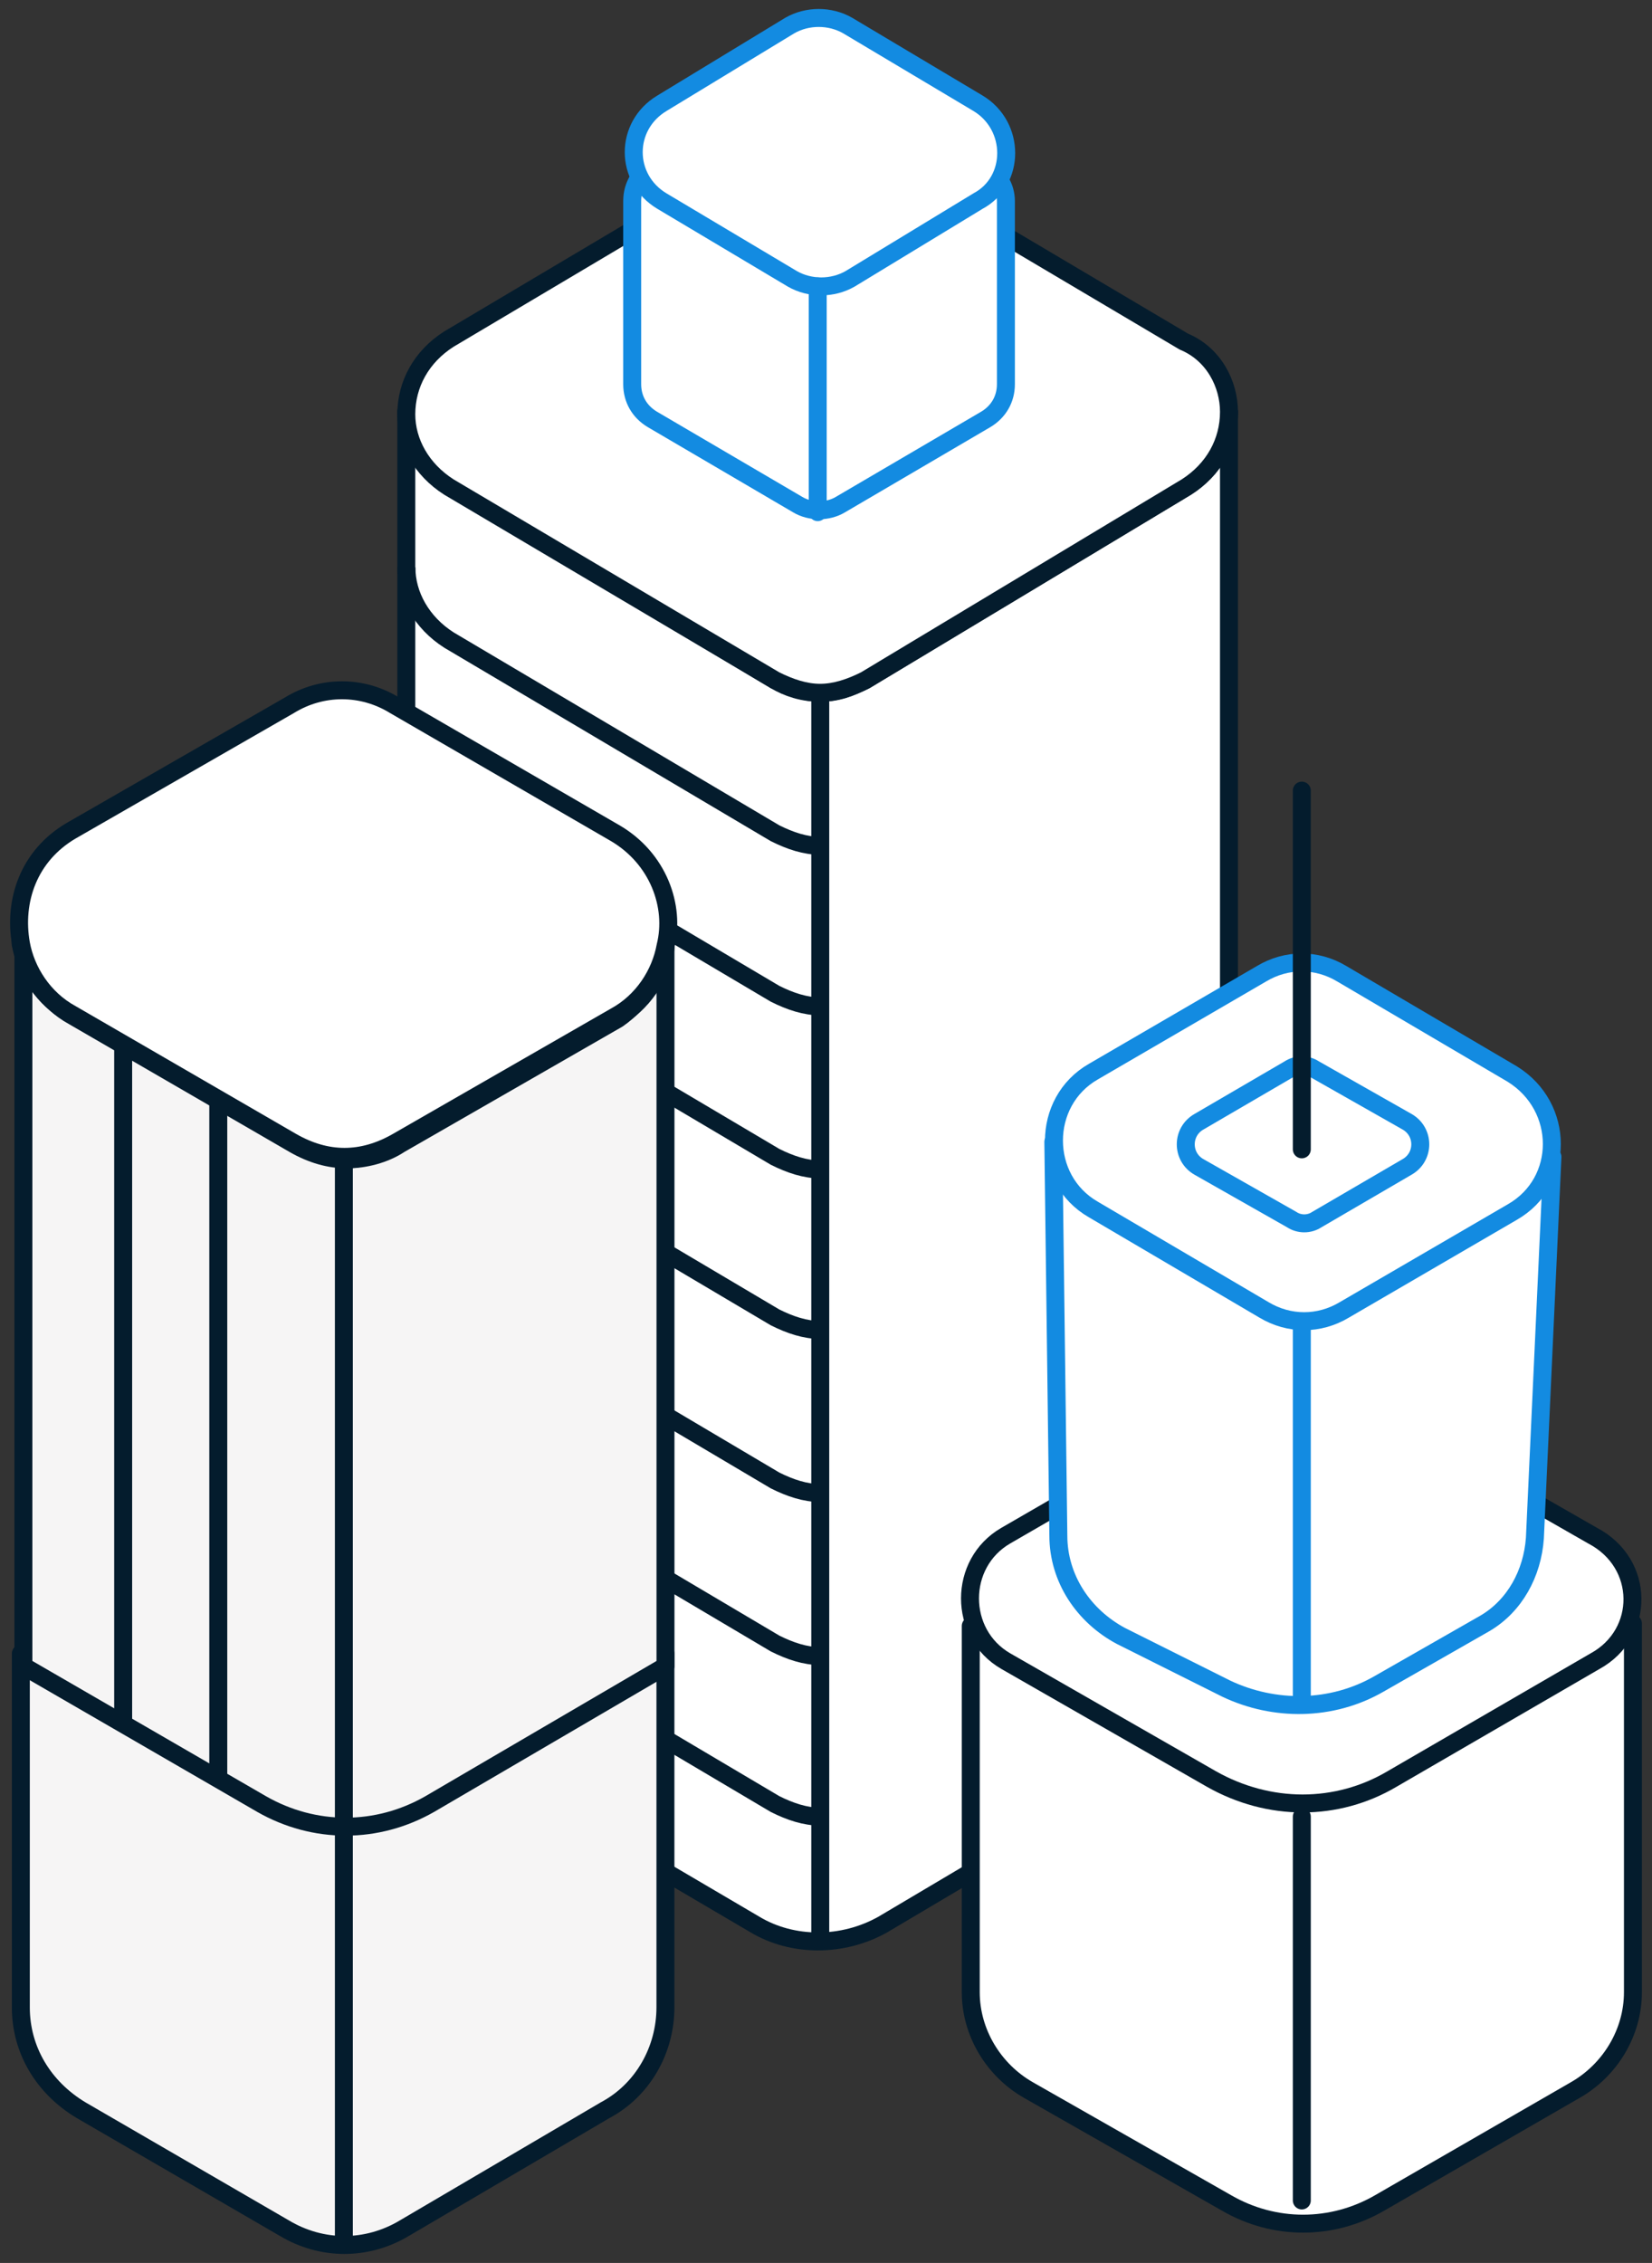 <svg width="92" height="126" viewBox="0 0 92 126" fill="none" xmlns="http://www.w3.org/2000/svg">
<rect x="0" y="0" width="92" height="126" fill="#333333" stroke="none"/>
<path d="M68.442 22.93C68.442 24.606 67.603 26.142 66.067 27.12L48.188 37.876C47.35 38.294 46.512 38.574 45.674 38.574V36.479L68.442 22.93Z" fill="white" stroke="#041C2D" stroke-miterlimit="10" stroke-linejoin="round"/>
<path d="M68.442 22.93V91.792C68.442 94.306 67.185 96.541 64.95 97.798L49.166 107.156C46.931 108.413 44.138 108.413 42.042 107.156L26.119 97.798C24.024 96.541 22.627 94.166 22.627 91.792V22.93C22.627 24.466 23.465 26.142 25.002 26.98L43.16 37.876C43.858 38.294 44.696 38.574 45.674 38.574C46.652 38.574 47.35 38.294 48.188 37.876L66.067 27.12C67.604 26.142 68.442 24.606 68.442 22.93Z" fill="white" stroke="#041C2D" stroke-miterlimit="10" stroke-linejoin="round"/>
<path d="M45.674 36.479V38.434C44.836 38.434 43.998 38.155 43.16 37.736L25.002 26.98C23.465 26.003 22.627 24.466 22.627 22.93L45.674 36.479Z" fill="#F6F5F5" stroke="#041C2D" stroke-miterlimit="10" stroke-linejoin="round"/>
<path d="M68.442 22.93C68.442 24.606 67.604 26.142 66.067 27.12L48.188 37.875C47.35 38.294 46.512 38.574 45.674 38.574C44.836 38.574 43.998 38.294 43.16 37.875L25.002 27.12C23.465 26.142 22.627 24.606 22.627 23.069C22.627 21.393 23.465 19.857 25.002 18.879L42.88 8.263C44.417 7.286 46.233 7.286 47.769 8.263L65.927 19.019C67.604 19.717 68.442 21.393 68.442 22.93Z" fill="white" stroke="#041C2D" stroke-miterlimit="10" stroke-linejoin="round"/>
<path d="M45.68 47.094C44.842 47.094 44.004 46.815 43.166 46.396L25.007 35.641C23.471 34.663 22.633 33.126 22.633 31.59" stroke="#041C2D" stroke-miterlimit="10" stroke-linejoin="round"/>
<path d="M45.68 56.034C44.842 56.034 44.004 55.754 43.166 55.335L25.007 44.58C23.471 43.602 22.633 42.066 22.633 40.529" fill="white"/>
<path d="M45.68 56.034C44.842 56.034 44.004 55.754 43.166 55.335L25.007 44.58C23.471 43.602 22.633 42.066 22.633 40.529" stroke="#041C2D" stroke-miterlimit="10"/>
<path d="M45.68 65.113C44.842 65.113 44.004 64.833 43.166 64.414L25.007 53.659C23.471 52.681 22.633 51.145 22.633 49.608" fill="white"/>
<path d="M45.68 65.113C44.842 65.113 44.004 64.833 43.166 64.414L25.007 53.659C23.471 52.681 22.633 51.145 22.633 49.608" stroke="#041C2D" stroke-miterlimit="10"/>
<path d="M45.68 74.052C44.842 74.052 44.004 73.773 43.166 73.354L25.007 62.599C23.471 61.621 22.633 60.084 22.633 58.548" fill="white"/>
<path d="M45.68 74.052C44.842 74.052 44.004 73.773 43.166 73.354L25.007 62.599C23.471 61.621 22.633 60.084 22.633 58.548" stroke="#041C2D" stroke-miterlimit="10"/>
<path d="M45.68 83.131C44.842 83.131 44.004 82.852 43.166 82.433L25.007 71.678C23.471 70.7 22.633 69.163 22.633 67.627" fill="white"/>
<path d="M45.68 83.131C44.842 83.131 44.004 82.852 43.166 82.433L25.007 71.678C23.471 70.7 22.633 69.163 22.633 67.627" stroke="#041C2D" stroke-miterlimit="10"/>
<path d="M45.68 92.21C44.842 92.21 44.004 91.931 43.166 91.512L25.007 80.757C23.471 79.779 22.633 78.243 22.633 76.706" fill="white"/>
<path d="M45.68 92.21C44.842 92.21 44.004 91.931 43.166 91.512L25.007 80.757C23.471 79.779 22.633 78.243 22.633 76.706" stroke="#041C2D" stroke-miterlimit="10"/>
<path d="M45.68 101.15C44.842 101.15 44.004 100.871 43.166 100.451L25.007 89.696C23.471 88.718 22.633 87.182 22.633 85.645" fill="white"/>
<path d="M45.68 101.15C44.842 101.15 44.004 100.871 43.166 100.451L25.007 89.696C23.471 88.718 22.633 87.182 22.633 85.645" stroke="#041C2D" stroke-miterlimit="10"/>
<path d="M56.019 11.197V21.393C56.019 22.232 55.6 22.93 54.902 23.349L46.8 28.098C46.102 28.517 45.124 28.517 44.426 28.098L36.325 23.349C35.626 22.93 35.207 22.232 35.207 21.393V11.197C35.207 9.381 37.163 8.403 38.699 9.241L44.566 12.733C45.264 13.152 46.242 13.152 46.94 12.733L52.667 9.381C54.064 8.403 56.019 9.521 56.019 11.197Z" fill="white" stroke="#138BE1" stroke-linecap="round" stroke-linejoin="round"/>
<path d="M54.464 11.197L47.34 15.527C46.362 16.086 45.105 16.086 44.128 15.527L36.864 11.197C34.769 9.94 34.769 7.006 36.864 5.749L43.988 1.419C44.966 0.861 46.223 0.861 47.201 1.419L54.464 5.749C56.559 7.006 56.559 10.079 54.464 11.197Z" fill="white" stroke="#138BE1" stroke-linecap="round" stroke-linejoin="round"/>
<path d="M45.539 15.946V28.517" stroke="#138BE1" stroke-linecap="round" stroke-linejoin="round"/>
<path d="M45.68 38.434V108.274" stroke="#041C2D" stroke-miterlimit="10" stroke-linejoin="round"/>
<path d="M90.938 90.395V110.928C90.938 113.162 89.681 115.258 87.725 116.375L76.83 122.661C74.176 124.197 70.964 124.197 68.31 122.661L57.275 116.375C55.32 115.258 54.062 113.162 54.062 110.928V90.534L66.634 97.798C70.265 99.893 74.735 99.893 78.367 97.798L90.938 90.395Z" fill="white" stroke="#041C2D" stroke-miterlimit="10" stroke-linejoin="round"/>
<path d="M88.835 92.49L77.52 99.055C74.448 100.871 70.676 100.871 67.464 99.055L56.01 92.49C53.356 90.954 53.356 87.043 56.01 85.506L70.257 77.265C71.514 76.567 73.051 76.567 74.308 77.265L88.695 85.506C91.628 87.043 91.628 90.954 88.835 92.49Z" fill="white" stroke="#041C2D" stroke-linecap="round" stroke-linejoin="round"/>
<path d="M86.456 64.415L85.478 85.646C85.339 87.601 84.361 89.417 82.685 90.395L76.818 93.747C74.165 95.284 70.952 95.284 68.298 94.027L62.431 91.093C60.336 89.976 58.94 87.881 58.94 85.506L58.66 63.577L71.93 70.421L86.456 64.415Z" fill="white" stroke="#138BE1" stroke-linecap="round" stroke-linejoin="round"/>
<path d="M84.222 67.487L74.863 72.935C73.466 73.773 71.79 73.773 70.393 72.935L60.895 67.348C57.962 65.671 57.962 61.341 60.895 59.665L70.254 54.218C71.65 53.38 73.327 53.38 74.724 54.218L84.222 59.805C87.155 61.621 87.155 65.811 84.222 67.487Z" fill="white" stroke="#138BE1" stroke-linecap="round" stroke-linejoin="round"/>
<path d="M78.362 64.973L73.333 67.907C72.914 68.186 72.356 68.186 71.937 67.907L66.769 64.973C65.791 64.415 65.791 63.018 66.769 62.459L71.797 59.526C72.216 59.247 72.775 59.247 73.194 59.526L78.362 62.459C79.34 63.018 79.34 64.415 78.362 64.973Z" fill="white" stroke="#138BE1" stroke-linecap="round" stroke-linejoin="round"/>
<path d="M72.498 63.995V44.021" stroke="#041C2D" stroke-miterlimit="10" stroke-linecap="round" stroke-linejoin="round"/>
<path d="M72.498 73.633V94.864" stroke="#138BE1" stroke-linecap="round" stroke-linejoin="round"/>
<path d="M72.498 101.15V122.521" stroke="#041C2D" stroke-linecap="round" stroke-linejoin="round"/>
<path d="M37.058 92.071V111.765C37.058 114.14 35.801 116.375 33.705 117.492L22.531 124.057C20.436 125.314 17.922 125.314 15.826 124.057L4.512 117.492C2.417 116.235 1.16 114.14 1.16 111.765V92.071L19.179 80.757L37.058 92.071Z" fill="#F6F5F5" stroke="#041C2D" stroke-miterlimit="10" stroke-linejoin="round"/>
<path d="M37.061 52.681V92.769L23.931 100.451C20.997 102.128 17.506 102.128 14.572 100.451L1.303 92.769V52.681C1.582 54.218 2.56 55.754 4.096 56.592L16.388 63.716C17.366 64.275 18.344 64.554 19.321 64.554C20.299 64.554 21.416 64.275 22.255 63.716L34.407 56.732C35.803 55.754 36.781 54.218 37.061 52.681Z" fill="#F6F5F5" stroke="#041C2D" stroke-miterlimit="10" stroke-linejoin="round"/>
<path d="M37.059 51.564V52.821C36.779 54.357 35.801 55.894 34.265 56.732L22.113 63.716C21.135 64.275 20.157 64.554 19.18 64.554V62.04L37.059 51.564Z" fill="white" stroke="#041C2D" stroke-miterlimit="10" stroke-linejoin="round"/>
<path d="M19.167 61.9V64.414C18.189 64.414 17.212 64.135 16.234 63.576L3.942 56.453C2.406 55.615 1.428 54.078 1.148 52.542V51.424L19.167 61.9Z" fill="#F6F5F5" stroke="#041C2D" stroke-miterlimit="10" stroke-linejoin="round"/>
<path d="M37.063 52.681C36.784 54.218 35.806 55.754 34.27 56.592L22.118 63.576C21.14 64.135 20.162 64.414 19.185 64.414C18.207 64.414 17.229 64.135 16.251 63.576L3.96 56.453C2.423 55.614 1.445 54.078 1.166 52.541C0.747 50.167 1.585 47.653 3.96 46.256L16.112 39.272C17.927 38.155 20.162 38.155 21.978 39.272L34.27 46.396C36.645 47.792 37.622 50.446 37.063 52.681Z" fill="white" stroke="#041C2D" stroke-miterlimit="10" stroke-linejoin="round"/>
<path d="M19.15 64.414V124.895" stroke="#041C2D" stroke-miterlimit="10" stroke-linejoin="round"/>
<path d="M6.859 58.408V96.261" stroke="#041C2D" stroke-miterlimit="10"/>
<path d="M12.156 61.342V99.195" stroke="#041C2D" stroke-miterlimit="10"/>
</svg>
